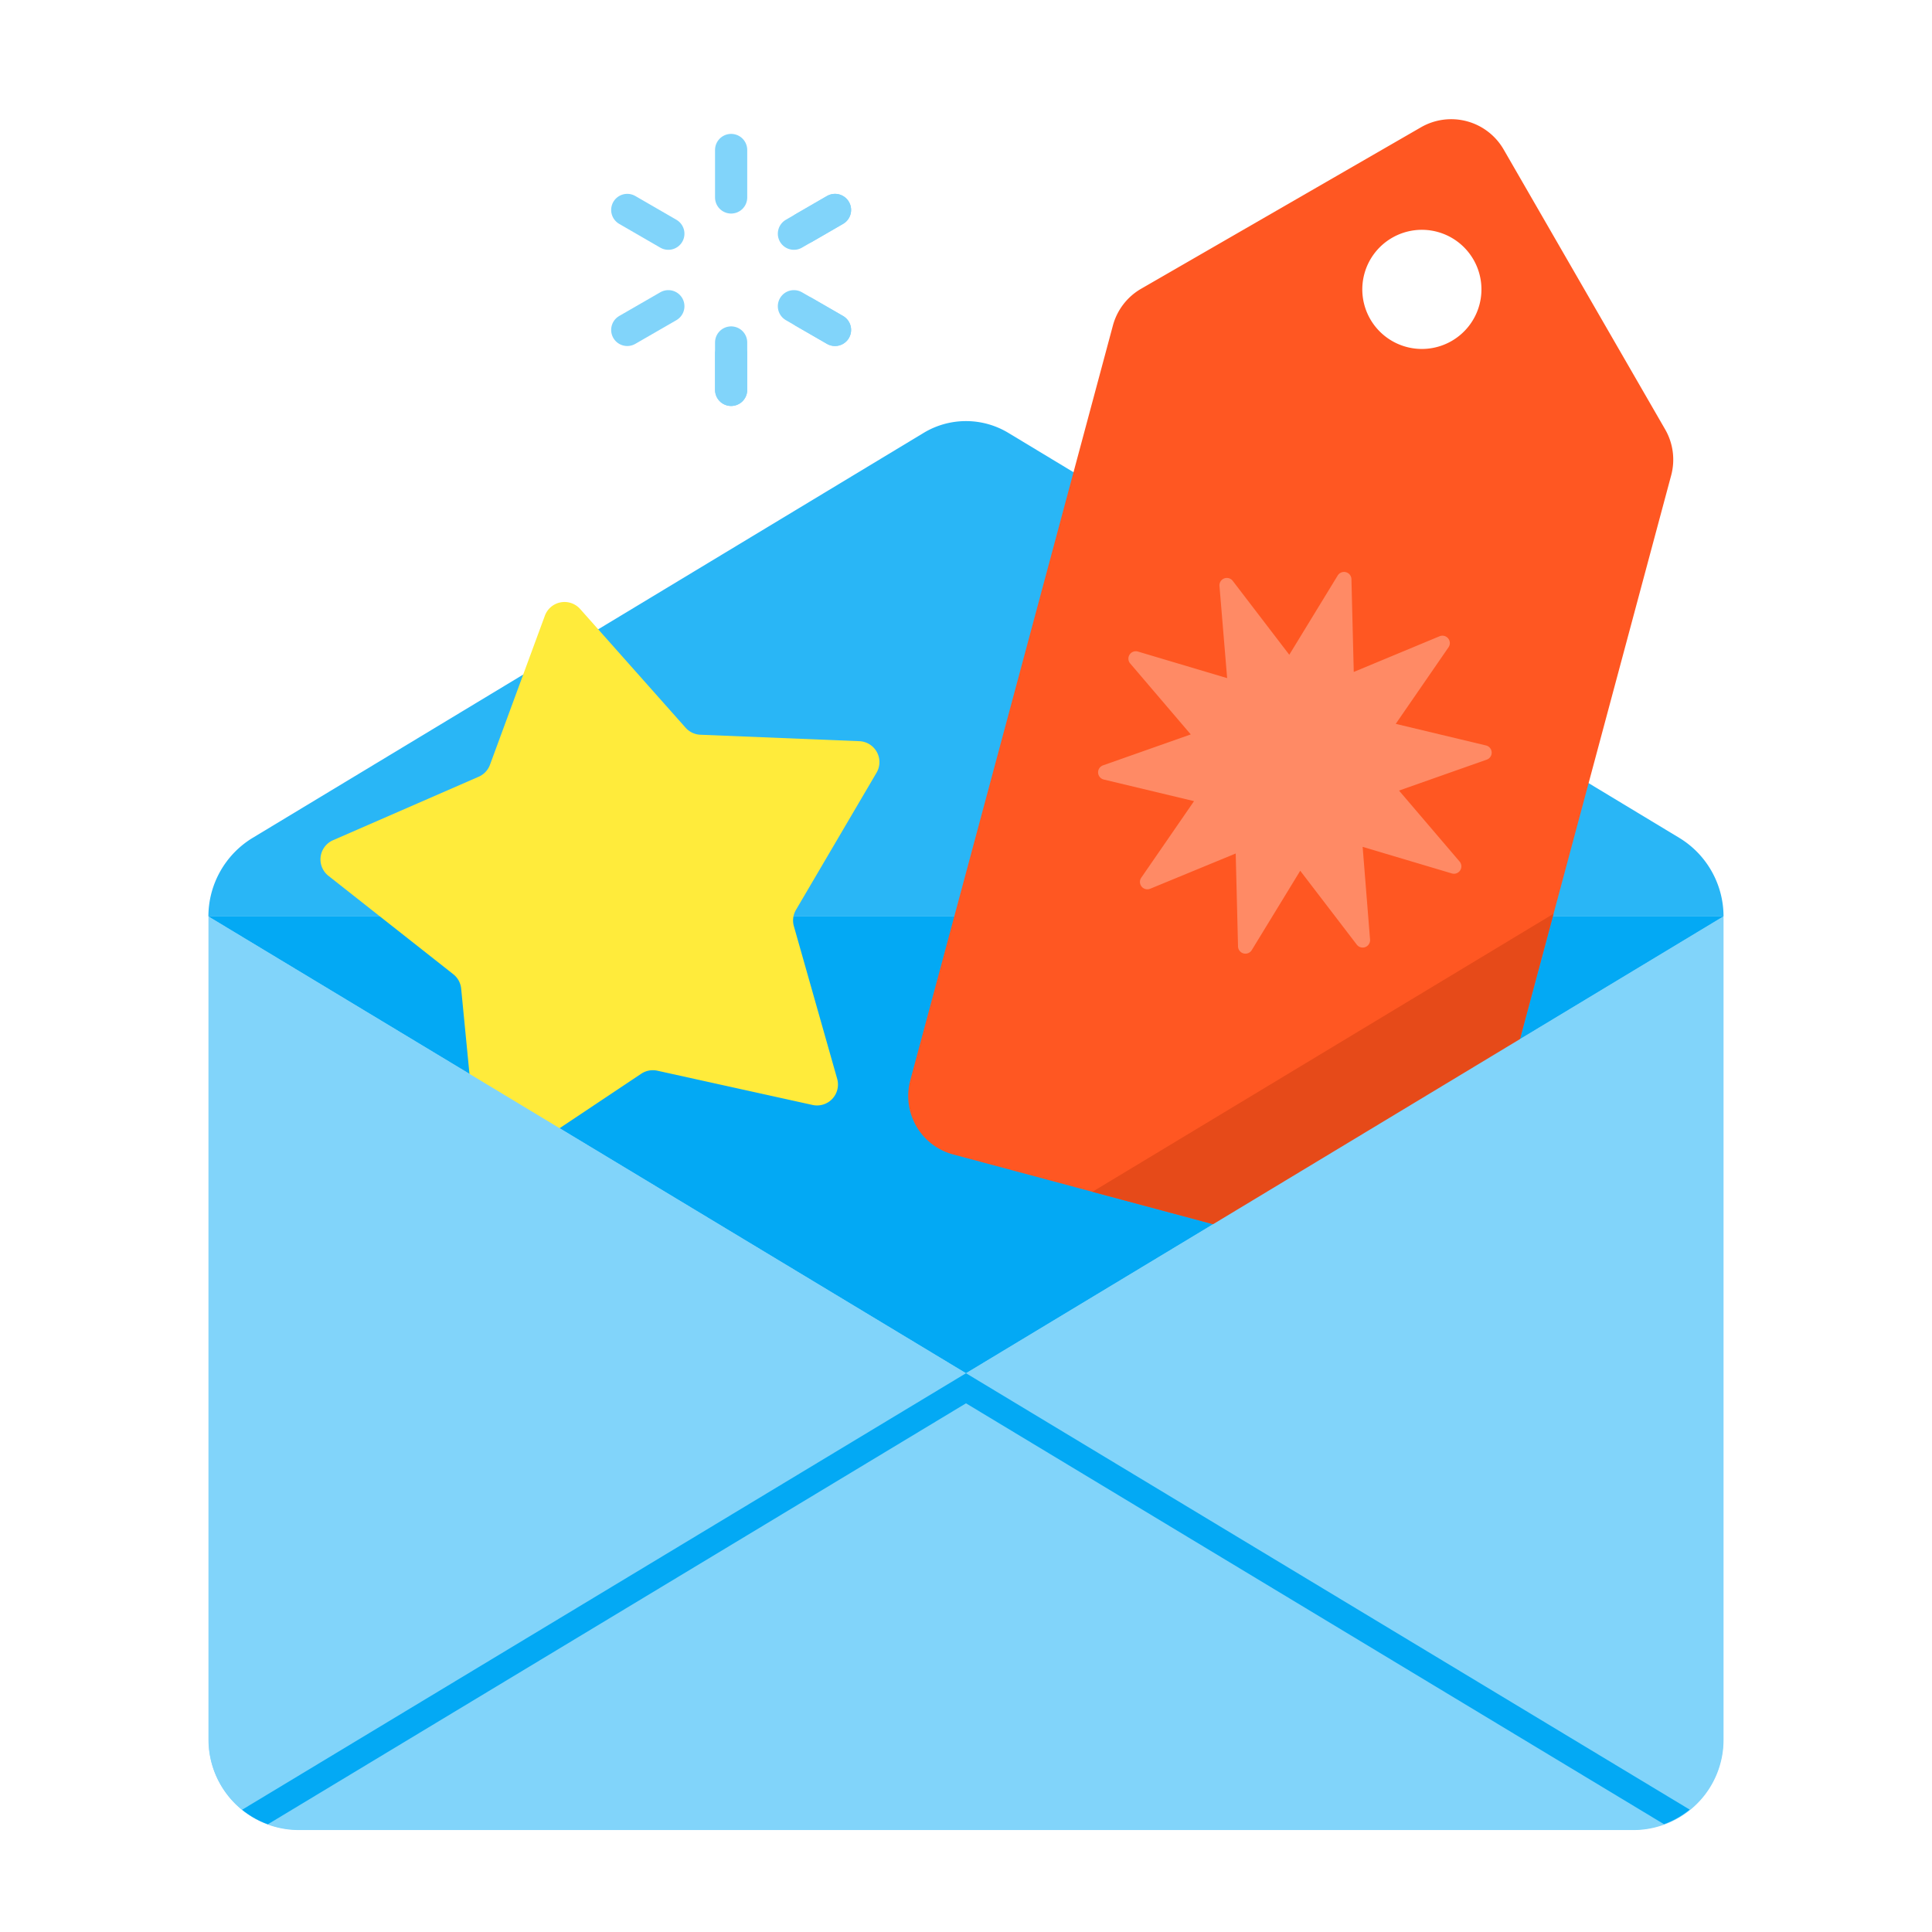 <svg id="art" xmlns="http://www.w3.org/2000/svg" xmlns:xlink="http://www.w3.org/1999/xlink" viewBox="0 0 300 300"><defs><style>.cls-1,.cls-10,.cls-11{fill:none;}.cls-2{fill:#81d4fa;}.cls-3{fill:#03a9f4;}.cls-4{fill:#29b6f6;}.cls-5{fill:#ffeb3b;}.cls-6{fill:#ff5722;}.cls-7{fill:#ff8a65;}.cls-8{fill:#e64a19;}.cls-9{clip-path:url(#clip-path);}.cls-10{stroke:#03a9f4;stroke-width:4px;}.cls-10,.cls-11{stroke-miterlimit:10;}.cls-11{stroke:#81d4fa;stroke-linecap:round;stroke-width:5px;}</style><clipPath id="clip-path"><path class="cls-1" d="M150,213.24,32.37,142.31h0v127.8a14,14,0,0,0,14,14H253.58a14,14,0,0,0,14-14V142.31h0Z"/></clipPath></defs><title>permissions-enticement</title><rect class="cls-1" width="300" height="300"/><path class="cls-2" d="M46.41,142.31H253.59a14,14,0,0,1,14,14v127.8a0,0,0,0,1,0,0H32.37a0,0,0,0,1,0,0V156.36A14,14,0,0,1,46.41,142.31Z" transform="translate(300 426.48) rotate(-180)"/><polygon class="cls-3" points="150 213.24 267.63 142.31 32.37 142.31 150 213.24"/><path class="cls-4" d="M143.42,67.22,39.27,130.08a14.29,14.29,0,0,0-6.91,12.23H267.63a14.29,14.29,0,0,0-6.91-12.23L156.58,67.22A12.73,12.73,0,0,0,143.42,67.22Z"/><path class="cls-5" d="M90.09,94.57,106.46,113a3.25,3.25,0,0,0,2.3,1.09l24.66,1A3.25,3.25,0,0,1,136.1,120l-12.5,21.28a3.25,3.25,0,0,0-.33,2.53L130,167.53a3.25,3.25,0,0,1-3.82,4.05l-24.1-5.32a3.25,3.25,0,0,0-2.51.47L79,180.46a3.25,3.25,0,0,1-5-2.38l-2.39-24.56a3.25,3.25,0,0,0-1.22-2.24L51,136a3.25,3.25,0,0,1,.71-5.53l22.62-9.86a3.25,3.25,0,0,0,1.75-1.85L84.61,95.6A3.25,3.25,0,0,1,90.09,94.57Z"/><path class="cls-6" d="M233.49,23.22l25.07,43.45a9.4,9.4,0,0,1,.94,7.14L228.06,191a9.4,9.4,0,0,1-11.52,6.65L148,179.26a9.4,9.4,0,0,1-6.65-11.52L172.81,50.55a9.4,9.4,0,0,1,4.38-5.71l43.45-25.07A9.4,9.4,0,0,1,233.49,23.22ZM223.18,36a9.25,9.25,0,1,0,6.54,11.34A9.25,9.25,0,0,0,223.18,36Z"/><path class="cls-7" d="M209.85,89.92l.36,14.42,13.32-5.54a1.15,1.15,0,0,1,1.39,1.72l-8.19,11.88,14,3.35a1.15,1.15,0,0,1,.12,2.21l-13.61,4.8,9.39,11a1.15,1.15,0,0,1-1.21,1.86l-13.83-4.12,1.15,14.38a1.15,1.15,0,0,1-2.07.79l-8.77-11.46-7.52,12.31a1.15,1.15,0,0,1-2.14-.57l-.36-14.42L178.61,138a1.15,1.15,0,0,1-1.39-1.72l8.19-11.88-14-3.35a1.15,1.15,0,0,1-.12-2.21l13.61-4.8-9.39-11a1.15,1.15,0,0,1,1.21-1.86l13.83,4.12L189.36,91a1.15,1.15,0,0,1,2.07-.79l8.77,11.46,7.52-12.31A1.15,1.15,0,0,1,209.85,89.92Z"/><path class="cls-8" d="M169.63,185.06l46.91,12.58A9.4,9.4,0,0,0,228.06,191l13.17-49.11Z"/><path class="cls-2" d="M150,213.24,32.37,142.31h0v127.8a14,14,0,0,0,14,14H253.58a14,14,0,0,0,14-14V142.31h0Z"/><g class="cls-9"><polyline class="cls-10" points="32.37 286.5 150 215.57 267.63 286.5"/></g><line class="cls-11" x1="113.53" y1="60.54" x2="113.53" y2="55"/><line class="cls-11" x1="113.53" y1="60.54" x2="113.53" y2="53.18"/><line class="cls-11" x1="113.53" y1="30.66" x2="113.53" y2="23.29"/><line class="cls-11" x1="129.66" y1="51.23" x2="124.86" y2="48.46"/><line class="cls-11" x1="129.66" y1="51.23" x2="123.28" y2="47.55"/><line class="cls-11" x1="103.78" y1="36.29" x2="97.4" y2="32.6"/><line class="cls-11" x1="129.66" y1="32.6" x2="124.86" y2="35.38"/><line class="cls-11" x1="129.66" y1="32.6" x2="123.28" y2="36.29"/><line class="cls-11" x1="103.78" y1="47.55" x2="97.4" y2="51.23"/></svg>